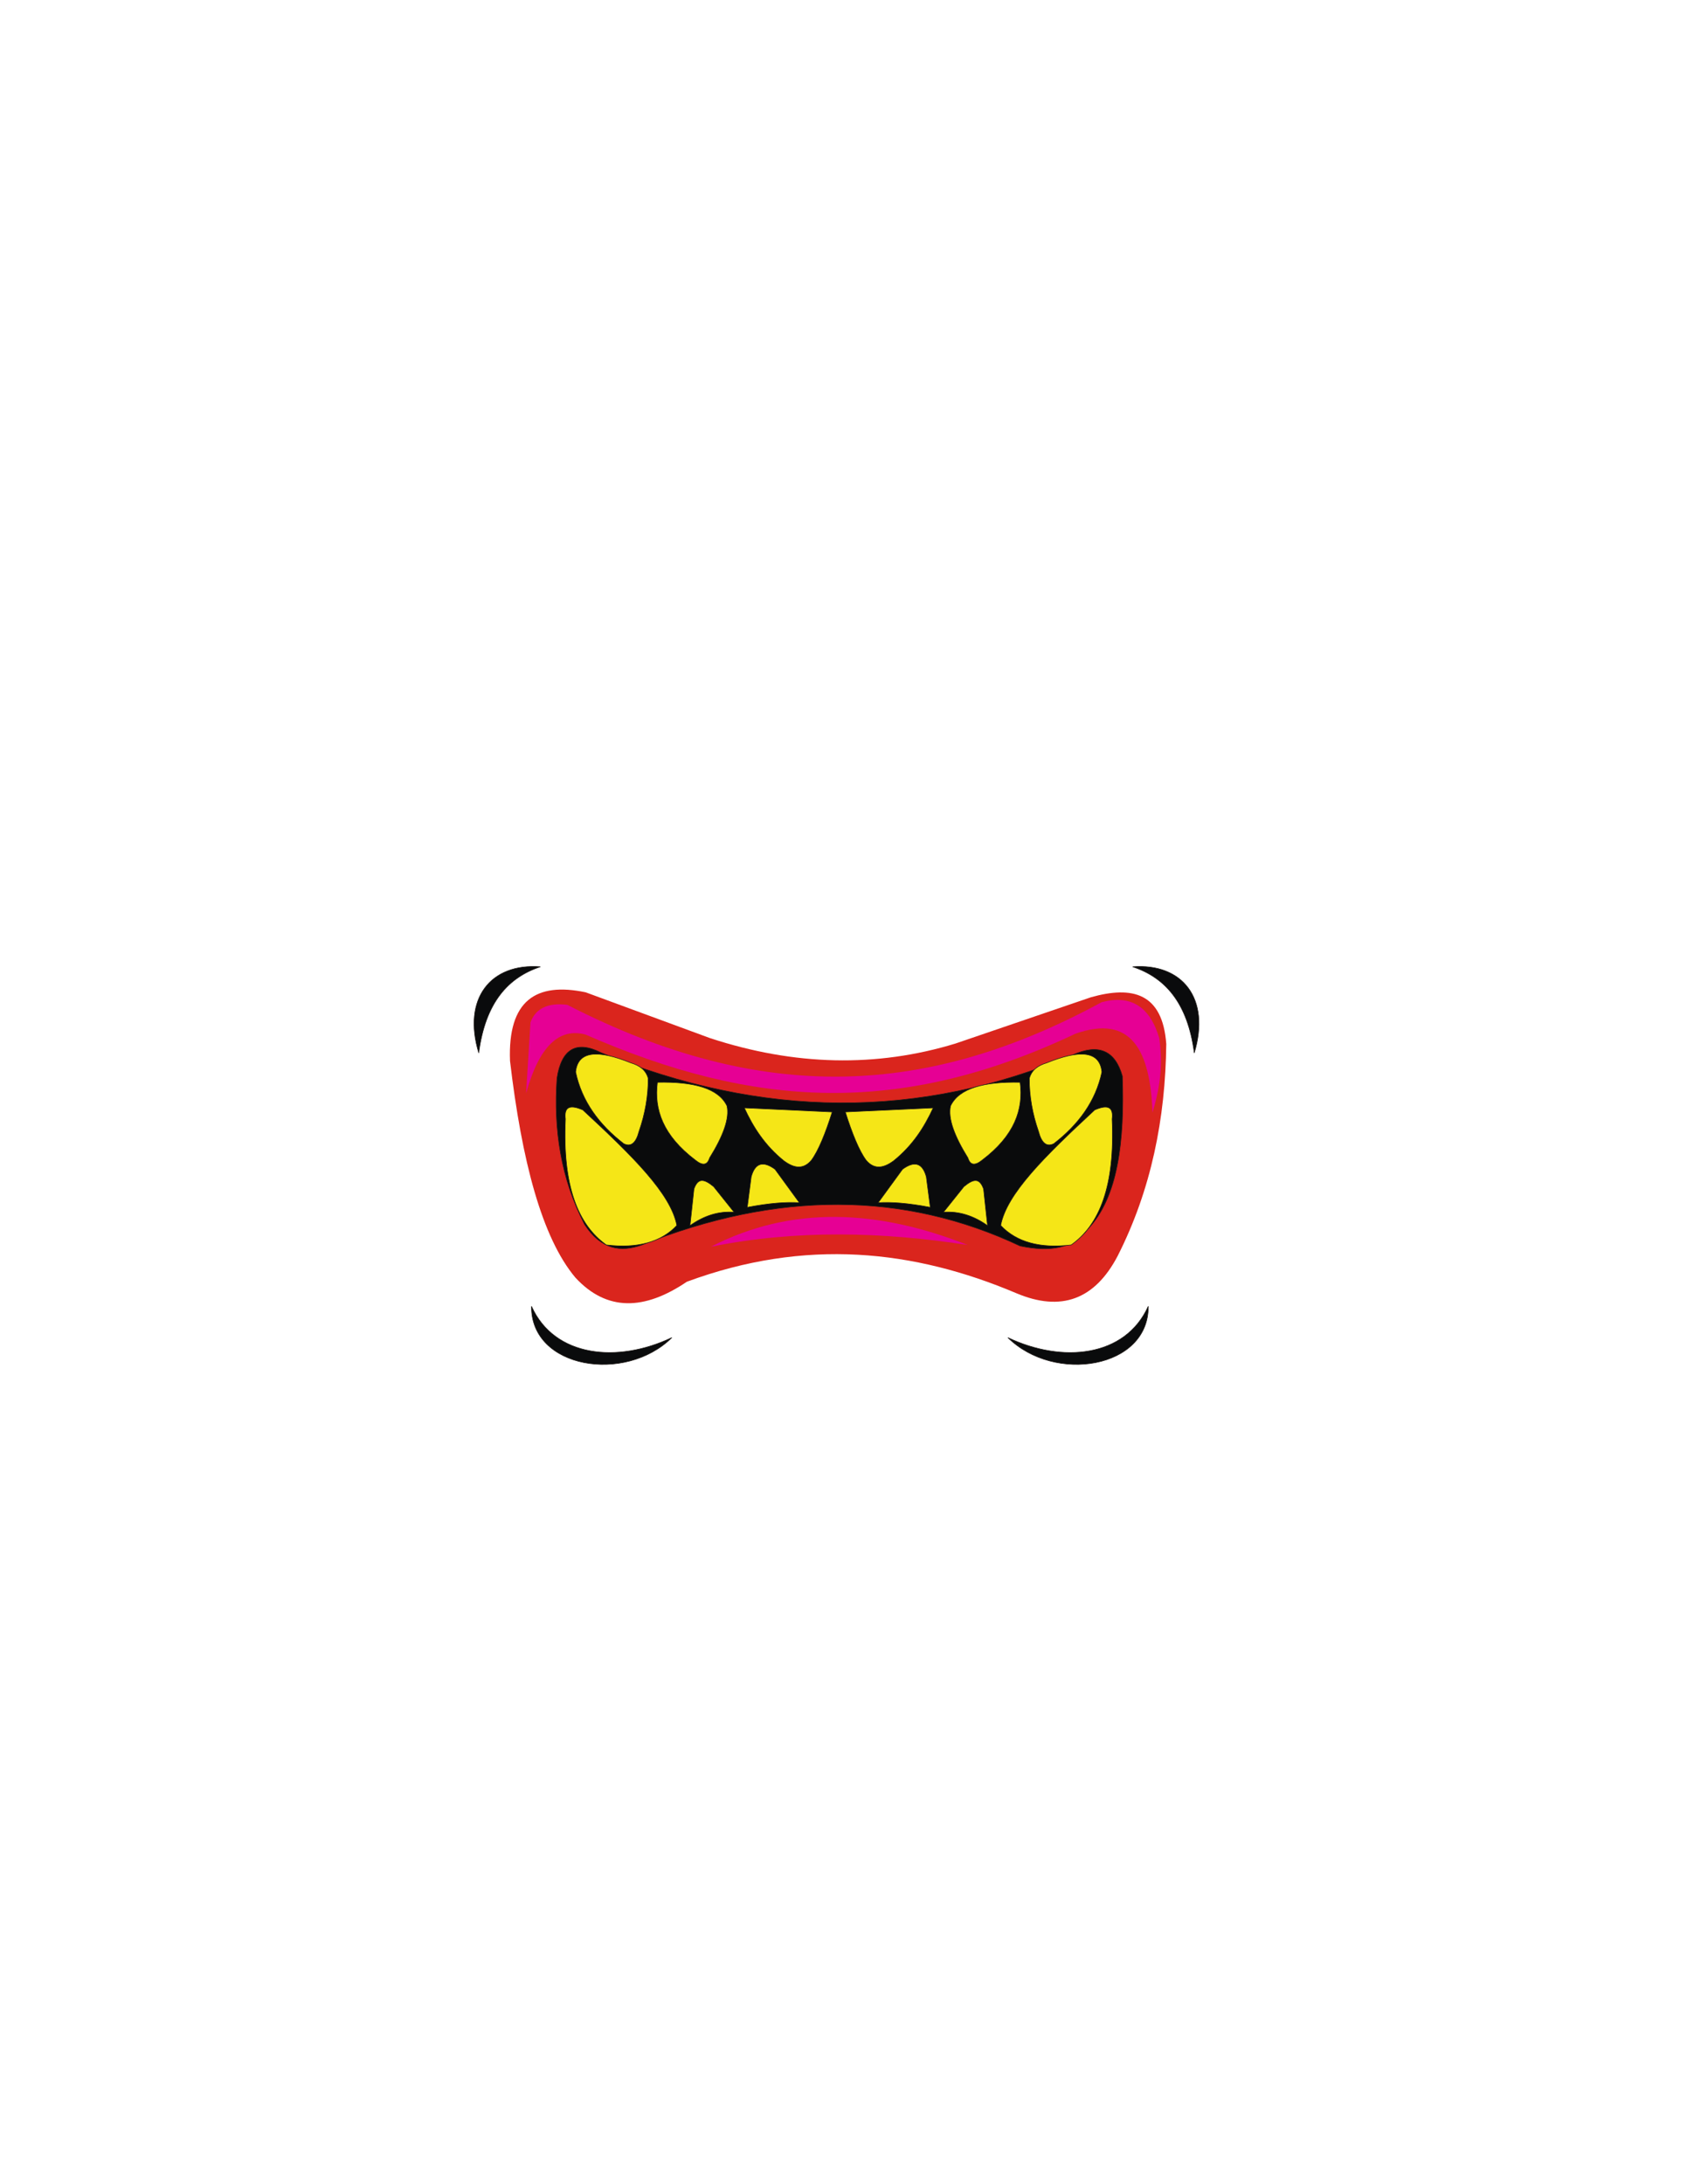 <?xml version="1.0" encoding="UTF-8"?>
<!DOCTYPE svg PUBLIC "-//W3C//DTD SVG 1.1//EN" "http://www.w3.org/Graphics/SVG/1.1/DTD/svg11.dtd">
<!-- Creator: CorelDRAW -->
<svg xmlns="http://www.w3.org/2000/svg" xml:space="preserve" width="215.9mm" height="279.4mm" style="shape-rendering:geometricPrecision; text-rendering:geometricPrecision; image-rendering:optimizeQuality; fill-rule:evenodd; clip-rule:evenodd"
viewBox="0 0 215.9 279.4">
 <defs>
  <style type="text/css">
   <![CDATA[
    .str0 {stroke:#1F1A17;stroke-width:0.076}
    .fil0 {fill:#0A0B0C}
    .fil1 {fill:#DA251D}
    .fil2 {fill:#E60094}
    .fil3 {fill:#F5E617}
   ]]>
  </style>
 </defs>
 <g id="cuerpo">
  <path class="fil0 str0" d="M144.956 123.668c6.342,-0.49 9.994,4.048 7.885,11.021 -0.849,-6.469 -3.783,-9.664 -7.885,-11.021z"/>
  <path class="fil0 str0" d="M69.154 123.668c-6.342,-0.49 -9.994,4.048 -7.885,11.021 0.849,-6.469 3.783,-9.664 7.885,-11.021z"/>
  <path class="fil0 str0" d="M85.98 171.107c-5.958,5.9 -18.049,3.953 -17.962,-4.011 2.936,6.54 11.02,7.316 17.962,4.011z"/>
  <path class="fil1" d="M90.873 132.796c10.816,3.546 21.283,3.777 31.401,0.694l17.325 -5.916c5.357,-1.519 9.187,-0.53 9.659,5.976 -0.11,9.525 -1.921,18.626 -6.218,27.104 -2.931,5.602 -7.257,7.191 -12.979,4.769 -13.104,-5.547 -26.961,-7.082 -42.159,-1.464 -5.423,3.675 -10.233,3.826 -14.26,-0.523 -4.296,-5.108 -6.869,-14.953 -8.373,-27.736 -0.294,-7.741 3.347,-10.095 9.681,-8.765l15.923 5.862z"/>
  <path class="fil0 str0" d="M76.912 134.653c-3.121,-1.571 -5.046,-0.51 -5.626,3.271 -0.458,6.563 0.501,12.843 3.532,18.708 2.106,3.227 4.622,3.576 7.326,2.617 17.357,-6.934 33.492,-6.89 48.407,0.131 3.84,0.812 6.85,0.303 8.648,-2.135 3.9,-4.106 4.723,-11.288 4.435,-19.582 -0.923,-3.296 -3.042,-4.201 -6.356,-2.714 -19.599,8.274 -39.721,8.176 -60.366,-0.295z"/>
  <path class="fil2" d="M90.985 159.48c10.315,-5.316 21.34,-4.774 32.851,-0.224 -10.95,-1.686 -21.901,-1.976 -32.851,0.224z"/>
  <path class="fil2" d="M67.328 139.859l0.561 -9.082c0.673,-1.794 2.242,-2.541 4.709,-2.242 25.067,12.88 46.21,11.714 68.392,-0.336 3.712,-0.985 6.167,0.543 7.367,4.583 0.541,3.7 -0.009,6.717 -0.864,9.544 -0.28,-7.943 -2.709,-12.615 -9.867,-10.091 -22.414,10.605 -41.157,9.54 -62.674,0.112 -3.438,-0.934 -5.98,1.57 -7.624,7.512z"/>
  <path class="fil0 str0" d="M128.991 171.107c5.958,5.9 18.049,3.953 17.962,-4.011 -2.936,6.54 -11.02,7.316 -17.962,4.011z"/>
  <path class="fil3 str0" d="M128.066 156.763c0.754,-4.048 5.636,-8.854 12.036,-14.784 1.486,-0.638 2.44,-0.54 2.224,1.177 0.394,8.528 -1.602,13.52 -5.233,16.092 -3.99,0.48 -7,-0.349 -9.027,-2.486z"/>
  <path class="fil3 str0" d="M126.382 156.78l-0.507 -4.694c-0.512,-1.407 -1.254,-1.341 -2.518,-0.294l-2.616 3.271c1.946,-0.147 3.827,0.425 5.642,1.717z"/>
  <path class="fil3 str0" d="M119.055 154.441l-0.507 -3.909c-0.49,-1.761 -1.504,-2.083 -3.042,-0.965l-3.124 4.285c1.672,-0.11 3.823,0.045 6.672,0.589z"/>
  <path class="fil3 str0" d="M108.18 142.241l11.251 -0.523c-1.148,2.489 -2.645,4.838 -5.102,6.803 -1.033,0.742 -2.303,1.271 -3.467,-0.082 -0.917,-1.224 -1.833,-3.506 -2.682,-6.198z"/>
  <path class="fil3 str0" d="M121.655 141.456c1.089,-2.254 4.275,-3.11 8.896,-3.009 0.453,3.494 -0.724,6.82 -4.841,9.943 -0.938,0.763 -1.548,0.676 -1.832,-0.262 -1.723,-2.776 -2.595,-5.074 -2.224,-6.672z"/>
  <path class="fil3 str0" d="M141.018 137.139c-0.798,3.748 -2.995,6.719 -6.149,9.158 -0.916,0.458 -1.57,-0.065 -1.962,-1.57 -0.785,-2.257 -1.177,-4.514 -1.177,-6.771 0.3,-1.107 1.139,-1.673 2.224,-1.995 4.195,-1.693 6.795,-1.579 7.065,1.177z"/>
  <path class="fil3 str0" d="M86.622 156.763c-0.754,-4.048 -5.636,-8.854 -12.036,-14.784 -1.486,-0.638 -2.44,-0.54 -2.224,1.177 -0.394,8.528 1.602,13.52 5.233,16.092 3.99,0.48 7,-0.349 9.027,-2.486z"/>
  <path class="fil3 str0" d="M88.306 156.78l0.507 -4.694c0.512,-1.407 1.254,-1.341 2.518,-0.294l2.617 3.271c-1.946,-0.147 -3.827,0.425 -5.642,1.717z"/>
  <path class="fil3 str0" d="M95.633 154.441l0.507 -3.909c0.49,-1.761 1.504,-2.083 3.042,-0.965l3.124 4.285c-1.672,-0.11 -3.823,0.045 -6.672,0.589z"/>
  <path class="fil3 str0" d="M106.508 142.241l-11.251 -0.523c1.148,2.489 2.645,4.838 5.102,6.803 1.033,0.742 2.303,1.271 3.467,-0.082 0.917,-1.224 1.833,-3.506 2.682,-6.198z"/>
  <path class="fil3 str0" d="M93.033 141.456c-1.089,-2.254 -4.275,-3.11 -8.896,-3.009 -0.453,3.494 0.724,6.82 4.841,9.943 0.938,0.763 1.548,0.676 1.832,-0.262 1.723,-2.776 2.595,-5.074 2.224,-6.672z"/>
  <path class="fil3 str0" d="M73.67 137.139c0.798,3.748 2.995,6.719 6.149,9.158 0.916,0.458 1.57,-0.065 1.962,-1.57 0.785,-2.257 1.177,-4.514 1.177,-6.771 -0.3,-1.107 -1.139,-1.673 -2.224,-1.995 -4.195,-1.693 -6.795,-1.579 -7.065,1.177z"/>
 </g>
</svg>
